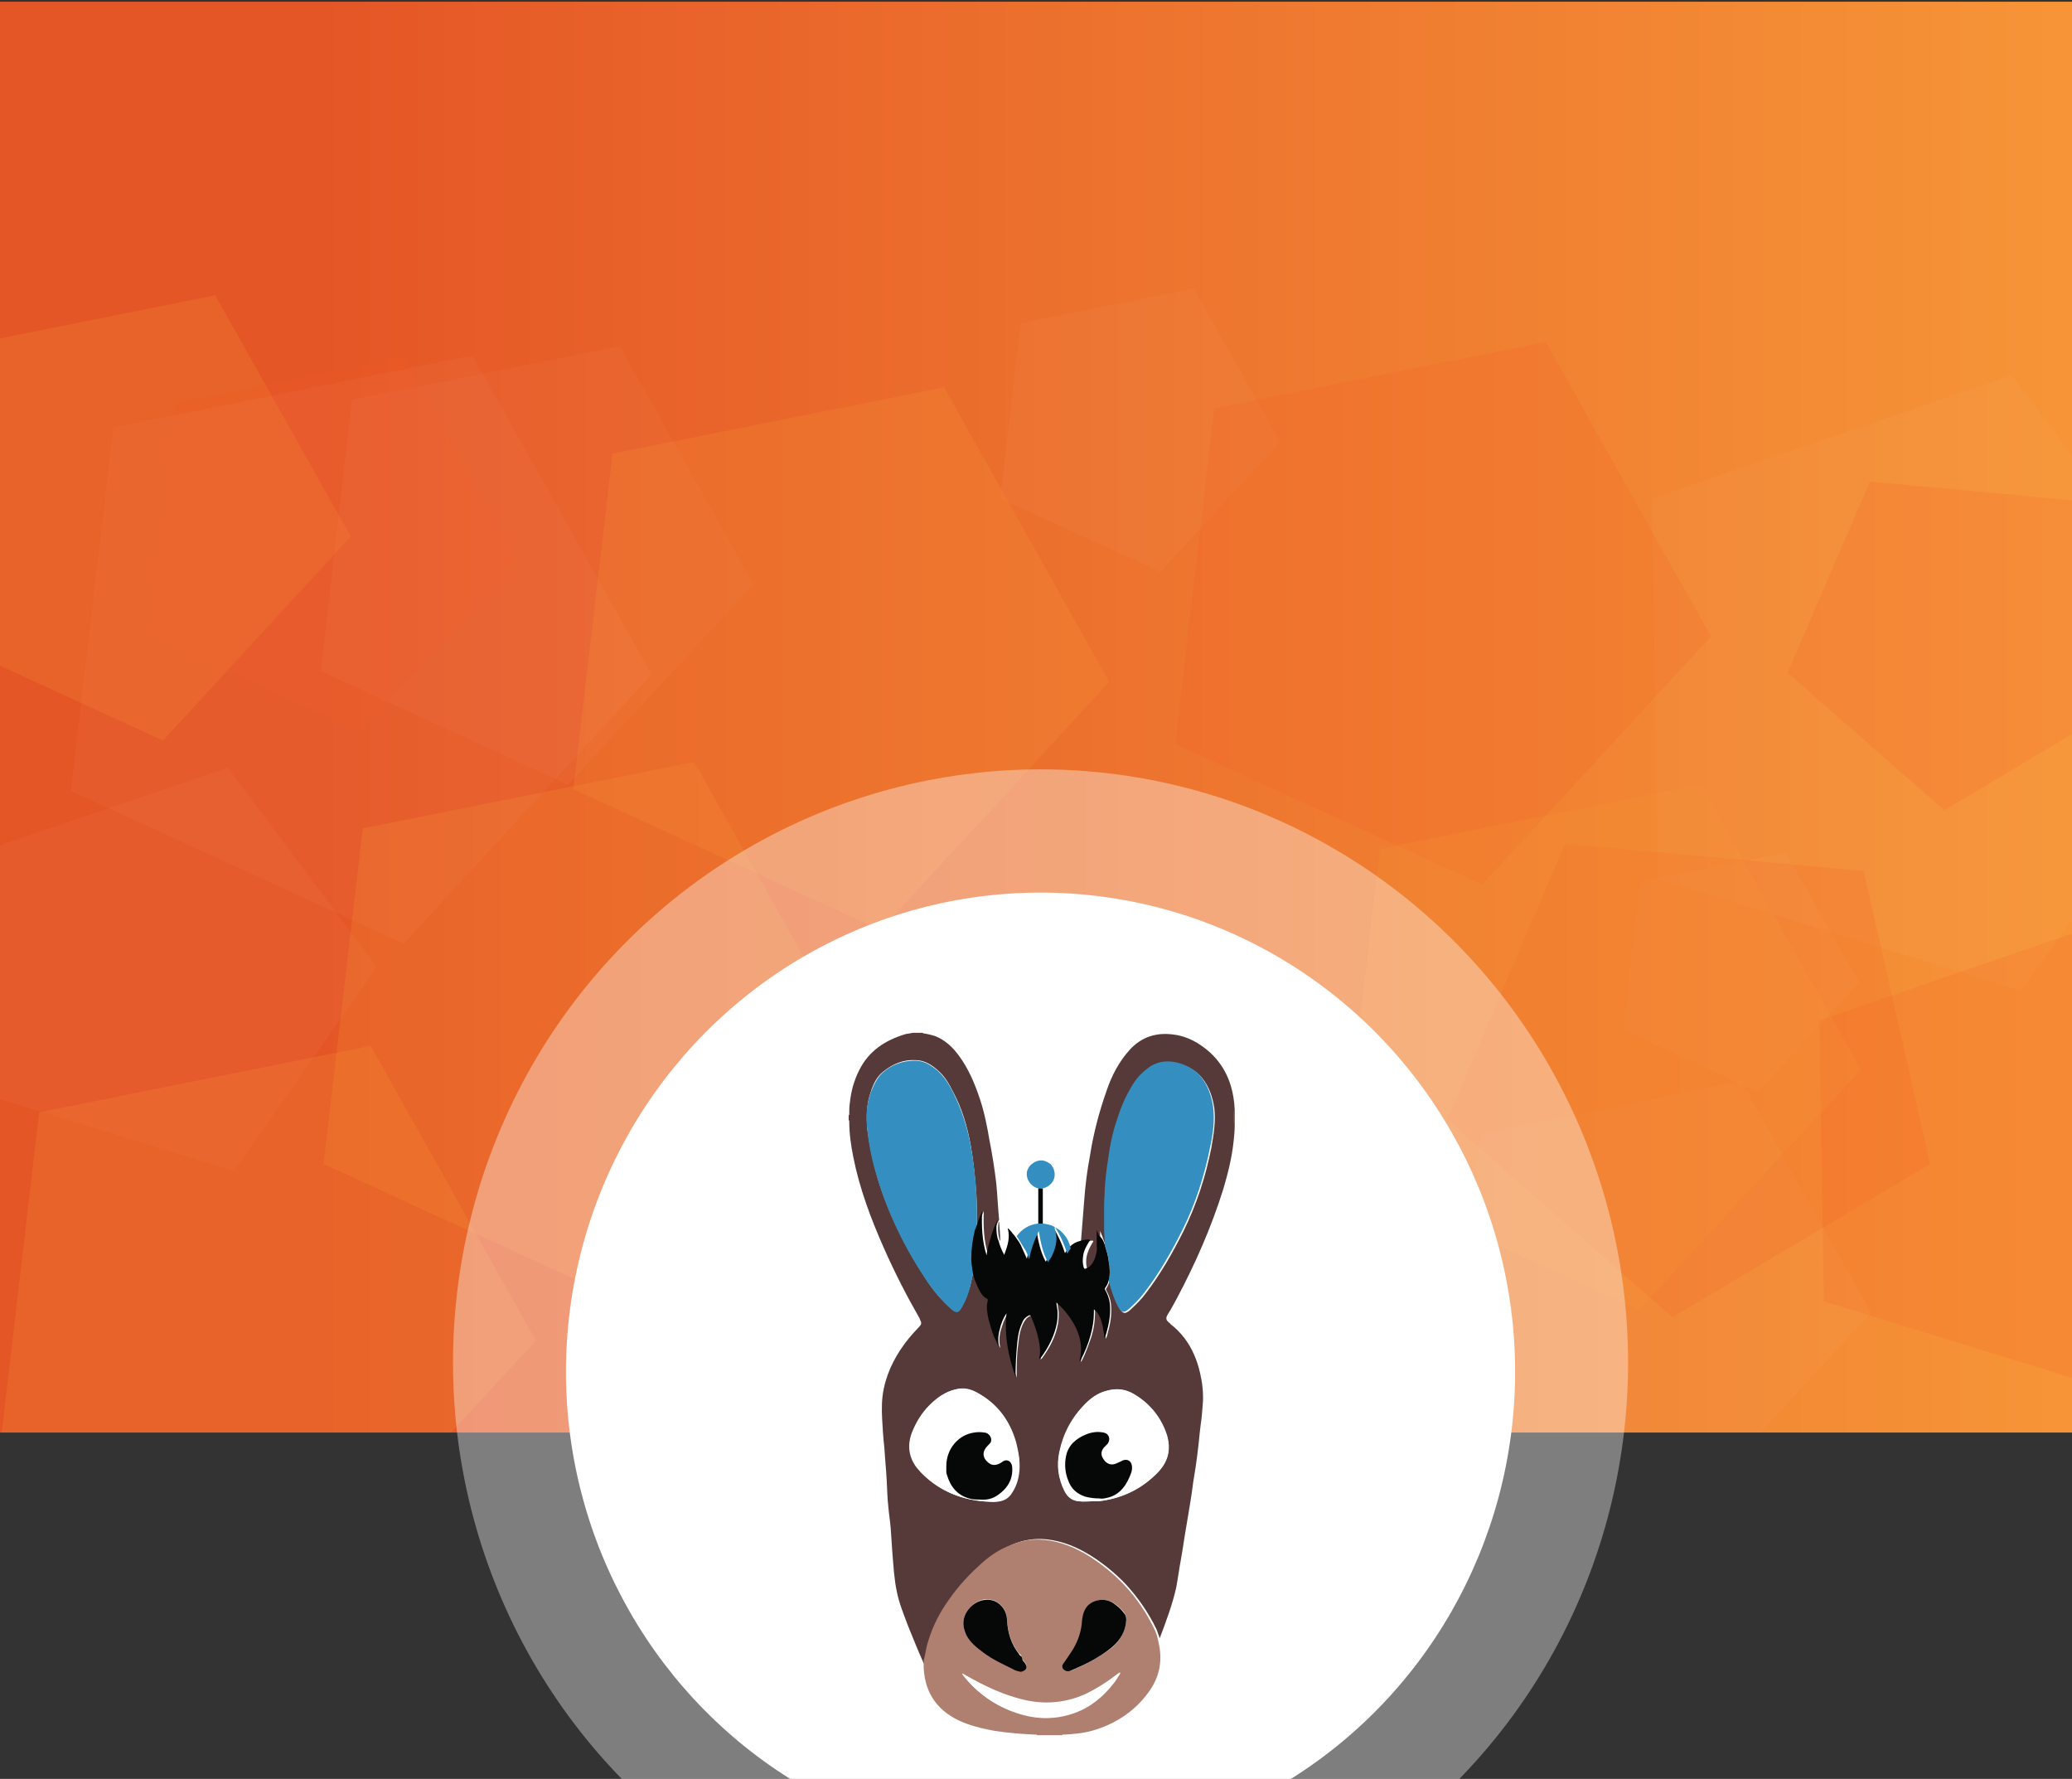 <?xml version="1.0" encoding="utf-8"?>
<!-- Generator: Adobe Illustrator 22.0.0, SVG Export Plug-In . SVG Version: 6.00 Build 0)  -->
<svg version="1.1" id="Layer_1" xmlns="http://www.w3.org/2000/svg" xmlns:xlink="http://www.w3.org/1999/xlink" x="0px" y="0px"
	 viewBox="0 0 365 313.3" style="enable-background:new 0 0 365 313.3;" xml:space="preserve">
<rect x="0" y="0" width="365" height="313.3" fill="#333333" stroke="none"/>
<style type="text/css">
	.st0{stroke:#000000;stroke-miterlimit:10;}
	.st1{fill:#FFFFFF;stroke:#FFFFFF;stroke-miterlimit:10;}
	.st2{fill:#F0A64F;}
	.st3{fill:#FFFFFF;}
	.st4{fill:#AF8070;}
	.st5{clip-path:url(#SVGID_2_);}
	.st6{clip-path:url(#SVGID_2_);fill:#FFFFFF;}
	.st7{fill:#FFFFFF;stroke:#C6C6C6;stroke-width:0.75;stroke-miterlimit:10;}
	.st8{clip-path:url(#SVGID_4_);fill:#FFFFFF;}
	.st9{clip-path:url(#SVGID_4_);}
	.st10{fill:#F69437;stroke:#F69437;stroke-miterlimit:10;}
	.st11{clip-path:url(#SVGID_6_);fill:#F69437;}
	.st12{clip-path:url(#SVGID_6_);fill:#FFFFFF;}
	.st13{clip-path:url(#SVGID_8_);fill:#FFFFFF;stroke:#232323;stroke-width:0.5;stroke-miterlimit:10;}
	.st14{clip-path:url(#SVGID_8_);fill:#232323;}
	.st15{clip-path:url(#SVGID_8_);}
	.st16{clip-path:url(#SVGID_8_);fill:#474747;}
	.st17{fill:#474747;}
	.st18{fill:#232323;stroke:#000000;stroke-miterlimit:10;}
	.st19{fill:#E0E0E0;}
	.st20{fill:#F2A74E;}
	.st21{fill:#F9FBFD;}
	.st22{fill:none;stroke:#AFAFAF;stroke-width:4;stroke-miterlimit:10;}
	.st23{fill:#AFAFAF;}
	.st24{clip-path:url(#SVGID_10_);}
	.st25{clip-path:url(#SVGID_12_);fill:#FFFFFF;stroke:#232323;stroke-width:0.5;stroke-miterlimit:10;}
	.st26{clip-path:url(#SVGID_12_);fill:#232323;}
	.st27{clip-path:url(#SVGID_12_);}
	.st28{clip-path:url(#SVGID_12_);fill:#474747;}
	.st29{fill:#EB592A;}
	.st30{fill:#563B39;}
	.st31{fill:#AE8070;}
	.st32{fill:#358EBF;}
	.st33{fill:#070808;}
	.st34{fill:#4B3938;}
	.st35{fill:#F05A2B;}
	.st36{fill:#107BA4;}
	.st37{fill:#1F3568;}
	.st38{clip-path:url(#SVGID_14_);fill:url(#SVGID_15_);}
	.st39{opacity:3.000000e-02;clip-path:url(#SVGID_14_);fill:#FFFFFF;}
	.st40{opacity:0.17;clip-path:url(#SVGID_14_);fill:#F15A29;}
	.st41{opacity:0.21;clip-path:url(#SVGID_14_);fill:#F69437;}
	.st42{opacity:0.37;fill:#FFFFFF;}
	.st43{fill:#563A39;}
	.st44{fill:#348FC0;}
	.st45{fill:#060707;}
</style>
<g>
	<defs>
		<rect id="SVGID_13_" x="0" y="0.3" width="365" height="252"/>
	</defs>
	<clipPath id="SVGID_2_">
		<use xlink:href="#SVGID_13_"  style="overflow:visible;"/>
	</clipPath>
	<linearGradient id="SVGID_4_" gradientUnits="userSpaceOnUse" x1="-3.674967e-02" y1="126.315" x2="364.963" y2="126.315">
		<stop  offset="0.154" style="stop-color:#E55626"/>
		<stop  offset="0.993" style="stop-color:#F69437"/>
	</linearGradient>
	<rect x="0" y="0.3" style="clip-path:url(#SVGID_2_);fill:url(#SVGID_4_);" width="365" height="252"/>
	<polygon style="opacity:3.000000e-02;clip-path:url(#SVGID_2_);fill:#FFFFFF;" points="354.4,66.1 291,87.8 292.1,154.8 
		356.1,174.5 394.6,119.7 	"/>
	<polygon style="opacity:3.000000e-02;clip-path:url(#SVGID_2_);fill:#FFFFFF;" points="40.1,135.2 -1.5,149.4 -0.8,193.3 
		41.2,206.2 66.4,170.3 	"/>
	<polygon style="opacity:0.17;clip-path:url(#SVGID_2_);fill:#F15A29;" points="367.4,163.6 320.5,179.7 321.3,229.2 368.7,243.8 
		397.2,203.2 	"/>
	<polygon style="opacity:3.000000e-02;clip-path:url(#SVGID_2_);fill:#FFFFFF;" points="179.8,56.9 176.2,87.8 204.4,100.7 
		225.5,77.9 210.3,50.8 	"/>
	<polygon style="opacity:3.000000e-02;clip-path:url(#SVGID_2_);fill:#FFFFFF;" points="62,70.4 56.5,118.2 100.1,138.2 
		132.7,102.9 109.2,61 	"/>
	<polygon style="opacity:3.000000e-02;clip-path:url(#SVGID_2_);fill:#FFFFFF;" points="288.9,155.3 285.9,181.3 309.7,192.3 
		327.5,173 314.6,150.2 	"/>
	<polygon style="opacity:0.21;clip-path:url(#SVGID_2_);fill:#F69437;" points="-10,61.6 -15.6,110.1 28.7,130.4 61.8,94.5 37.9,52 
			"/>
	<polygon style="opacity:3.000000e-02;clip-path:url(#SVGID_2_);fill:#FFFFFF;" points="260.8,199.6 255.4,246.1 297.9,265.6 
		329.6,231.2 306.7,190.4 	"/>
	<polygon style="opacity:0.21;clip-path:url(#SVGID_2_);fill:#F69437;" points="63.9,145.9 57,205 111.1,229.8 151.4,186.1 
		122.3,134.2 	"/>
	<polygon style="opacity:0.17;clip-path:url(#SVGID_2_);fill:#F15A29;" points="213.9,71.9 207,131 261.1,155.8 301.4,112.1 
		272.3,60.2 	"/>
	<polygon style="opacity:0.17;clip-path:url(#SVGID_2_);fill:#F15A29;" points="365.9,88.2 329.4,84.8 314.9,118.5 342.5,142.7 
		374,123.9 	"/>
	<polygon style="opacity:0.17;clip-path:url(#SVGID_2_);fill:#F15A29;" points="328.3,153.4 275.7,148.6 254.9,197.2 294.6,232 
		340,205 	"/>
	<polygon style="opacity:0.21;clip-path:url(#SVGID_2_);fill:#F69437;" points="6.9,195.9 0,255 54.1,279.8 94.4,236.1 65.3,184.2 	
		"/>
	<polygon style="opacity:0.21;clip-path:url(#SVGID_2_);fill:#F69437;" points="107.9,79.9 101,139 155.1,163.8 195.4,120.1 
		166.3,68.2 	"/>
	<polygon style="opacity:0.21;clip-path:url(#SVGID_2_);fill:#F69437;" points="243.1,149.5 236.4,206.7 288.7,230.7 327.8,188.4 
		299.6,138.2 	"/>
	<polygon style="opacity:0.17;clip-path:url(#SVGID_2_);fill:#F15A29;" points="30.9,70.9 26.2,111.6 63.4,128.8 91.2,98.6 
		71.1,62.9 	"/>
	<polygon style="opacity:3.000000e-02;clip-path:url(#SVGID_2_);fill:#FFFFFF;" points="20,75.3 12.5,139.3 71.1,166.2 114.8,118.8 
		83.2,62.6 	"/>
</g>
<ellipse class="st3" cx="183.3" cy="241.6" rx="83.6" ry="84.4"/>
<ellipse class="st42" cx="183.3" cy="240" rx="103.5" ry="104.5"/>
<g>
	<path class="st43" d="M160.8,181.9h1.7c0,0.1,0.1,0,0.2,0.1c0.7,0.1,1.5,0.3,2.1,0.5c1.7,0.7,3,1.9,4.1,3.4
		c1.7,2.3,2.8,4.9,3.7,7.6c0.8,2.4,1.3,4.9,1.7,7.3c0.5,2.5,0.9,5.1,1.2,7.6c0.2,2.1,0.3,4.3,0.5,6.4c-0.5,0.9-0.8,1.9-1.1,2.9
		c-0.4,1.1-0.7,2.2-0.8,3.4c-0.8-2.5-0.9-5.1-0.8-7.8c-0.5,1.1-0.9,2.1-1.2,3.2c0-0.3,0-0.6,0-0.9c0-1.7,0-3.5-0.1-5.2
		c-0.2-2.9-0.5-5.8-1-8.7c-0.6-3.3-1.5-6.4-3.1-9.4c-0.7-1.4-1.5-2.8-2.7-3.8c-1.1-1-2.4-1.8-4-1.8c-2.1-0.1-4,0.7-5.7,2.1
		c-1.1,0.9-1.7,2.2-2.1,3.5c-0.8,2.2-0.8,4.5-0.6,6.7c0.4,2.9,1,5.7,1.8,8.5c2,6.5,5,12.5,8.8,18.2c1.2,1.8,2.6,3.4,4.2,4.8
		c0.8,0.7,1.3,0.7,1.8-0.3c0.6-1.2,1.1-2.4,1.5-3.7c0.2-0.9,0.4-1.8,0.6-2.7c0.2,0.7,0.3,1.5,0.6,2.2c0.5,1.1,0.8,2.2,2,2.9
		c0.1,0,0.1,0.2,0.1,0.3c-0.3,1-0.1,2.1,0.1,3.1c0.2,1.1,0.6,2.1,1,3.2c0.2,0.7,0.5,1.3,0.9,1.9c-0.2-1-0.2-2.1,0.1-3.1
		c0.3-1,0.6-2,1.2-2.9c-0.4,3.8,0.2,7.5,1.6,11.2c0-0.1,0-0.1,0-0.2c0-2,0-3.9,0.3-5.8c0.1-1.2,0.3-2.3,0.8-3.4
		c0.3-0.6,0.6-1.1,1.2-1.4c0.2-0.1,0.3-0.1,0.4,0.1c0.6,1.4,1.1,2.8,1.4,4.3c0.2,1,0.3,2,0.1,3c0,0.1,0,0.1,0,0.2
		c0.1,0,0.1-0.1,0.2-0.1c1.4-1.9,2.5-3.9,2.9-6.3c0.1-0.6,0.1-1.2,0.1-1.8c0-0.6-0.2-1.1-0.2-1.7l0,0c0.7,0.6,1.3,1.2,1.8,1.9
		c1,1.3,1.9,2.7,2.3,4.4c0.2,0.8,0.3,1.7,0.2,2.6c0,0.5-0.2,1-0.2,1.5c0,0,0,0,0,0.1l0,0l0-0.1c0.1-0.1,0.1-0.2,0.2-0.3
		c0.7-1.4,1.2-2.8,1.7-4.3c0.4-1.3,0.6-2.7,0.6-4.1c0-0.2,0-0.3,0-0.5c0.2,0.2,0.4,0.3,0.6,0.6c0.6,0.8,0.8,1.7,1,2.6
		c0.1,0.6,0.2,1.2,0.3,1.9c0.1-0.3,0.3-0.6,0.3-0.9c0.5-1.7,0.8-3.5,0.6-5.3c-0.1-0.8-0.4-1.6-0.8-2.3c-0.1-0.2-0.1-0.3,0-0.4
		c0.3-0.4,0.4-0.9,0.6-1.3c0,0,0,0.1,0,0.1c0.4,1.6,0.9,3.2,1.7,4.7c0.6,1,1,1.1,1.9,0.3c1-0.9,2-1.9,2.8-3
		c2.6-3.4,4.7-7.1,6.6-10.9c2.3-4.7,3.9-9.6,4.9-14.7c0.4-2.3,0.8-4.7,0.5-7c-0.3-1.9-0.9-3.7-2.1-5.2c-1.1-1.4-2.7-2.2-4.4-2.6
		c-1.9-0.4-3.6-0.1-5.1,1.1c-0.9,0.7-1.7,1.5-2.3,2.4c-1.4,2-2.3,4.2-3,6.5c-0.8,2.3-1.2,4.7-1.6,7.1c-0.3,1.8-0.5,3.6-0.6,5.4
		c0,0.8-0.1,1.7-0.1,2.5c0,1.4,0,2.8,0,4.1c0,1,0.2,2,0.1,3c-0.2-0.5-0.4-1-0.6-1.6c-0.1-0.3-0.3-0.7-0.4-1c0,0.9,0,1.8,0,2.7
		c0,0.9-0.1,1.7-0.4,2.5c-0.3,0.7-0.7,1.4-1.5,1.6c-0.2,0.1-0.4,0.1-0.4-0.2c-0.2-0.6-0.2-1.3-0.1-2c0.2-1,0.6-1.8,1.1-2.6
		c0-0.1,0.1-0.1,0.1-0.2c0-0.1-0.2-0.1-0.3-0.1c-0.7,0-1.3,0.2-1.9,0.4c0.2-2.5,0.4-5.1,0.6-7.6c0.2-2.6,0.5-5.1,1-7.7
		c0.6-3.9,1.6-7.7,2.9-11.4c0.9-2.7,2.2-5.2,4.1-7.3c2.1-2.3,4.7-3.1,7.7-2.7c2.5,0.3,4.6,1.5,6.5,3.2c2.9,2.7,4.1,6.1,4.3,10
		c0,1,0,1.9,0,2.9c0,0.9-0.1,1.9-0.2,2.8c-0.3,2.8-1,5.6-1.8,8.3c-2.1,6.7-4.9,13.1-8.2,19.3c-0.5,0.9-1,1.9-1.6,2.8
		c-0.4,0.7-0.3,1,0.3,1.5c0.1,0,0.1,0.1,0.2,0.2c0.9,0.7,1.7,1.5,2.4,2.4c1.4,1.8,2.3,4,2.8,6.2c0.4,1.7,0.6,3.5,0.5,5.2
		c-0.1,1.3-0.2,2.7-0.4,4c-0.2,1.5-0.3,3-0.5,4.5c-0.2,1.8-0.5,3.7-0.8,5.5c-0.3,2.4-0.7,4.7-1.1,7.1c-0.4,2.2-0.7,4.5-1.1,6.7
		c-0.3,1.6-0.5,3.2-0.8,4.8c-0.7,3.1-1.8,6-2.9,8.9c-0.1-0.1-0.1-0.2-0.1-0.3c-0.2-0.4-0.3-0.9-0.5-1.3c-1.4-2.9-3.2-5.5-5.4-7.9
		c-1.8-1.9-3.9-3.6-6.1-5c-2.4-1.5-5-2.6-7.9-2.9c-2-0.2-4,0.1-5.9,0.9c-2.1,0.9-4,2.2-5.7,3.7c-2.2,2.1-4.2,4.4-5.9,6.9
		c-1.3,2.1-2.4,4.3-3.1,6.7c-0.3,1-0.4,2.1-0.7,3.1c-0.1,0.2-0.1,0.5-0.2,0.7c0-0.1-0.1-0.2-0.1-0.2c-1-2.2-1.9-4.5-2.8-6.7
		c-0.7-1.9-1.5-3.8-1.9-5.8c-0.5-2.3-0.6-4.6-0.8-6.9c-0.1-1.5-0.2-2.9-0.3-4.4c-0.1-1.2-0.3-2.4-0.4-3.6c-0.2-1.6-0.2-3.2-0.3-4.8
		c-0.1-1.9-0.3-3.8-0.4-5.6c-0.2-1.7-0.3-3.4-0.4-5.1c-0.1-1.8-0.1-3.7,0.3-5.5c0.7-3.3,2.3-6.2,4.4-8.8c0.6-0.7,1.2-1.4,1.8-2
		c0.4-0.4,0.5-0.7,0.2-1.2c0-0.1-0.1-0.2-0.1-0.3c-2.3-4-4.4-8.1-6.3-12.4c-2.3-5.2-4.3-10.5-5.4-16.1c-0.4-2-0.7-4.1-0.7-6.2
		c0-0.1,0-0.2-0.1-0.2v-0.9c0.1,0,0.1-0.1,0.1-0.2c0-0.6,0-1.3,0.1-1.9c0.2-2,0.7-3.9,1.6-5.7c1.7-3.5,4.6-5.4,8.3-6.5
		C159.7,182.1,160.3,182,160.8,181.9z M192.5,264.4c0.3,0,0.6,0,0.9,0c0.3,0,0.6-0.1,0.8-0.1c3.8-0.6,7-2.2,9.7-5
		c1.8-1.8,2.4-4,1.6-6.5c-1-3.1-2.9-5.5-5.7-7.2c-1.6-1-3.3-1.1-5.1-0.6c-1.4,0.4-2.5,1.2-3.5,2.2c-2.4,2.4-3.9,5.2-4.6,8.5
		c-0.5,2.4-0.2,4.7,0.9,6.9c0.5,1,1.3,1.7,2.5,1.8C190.9,264.5,191.7,264.4,192.5,264.4z M174.7,264.5c0.2,0,0.4,0,0.5,0
		c1.3,0,2.4-0.4,3.1-1.6c0.8-1.2,1.2-2.6,1.3-4.1c0.1-1.6-0.2-3.2-0.6-4.8c-1.1-3.8-3.3-6.8-6.8-8.7c-1.2-0.7-2.5-1-3.8-0.6
		c-1.8,0.4-3.3,1.5-4.6,2.8c-1.4,1.4-2.4,3.1-3.1,4.9c-0.8,2.2-0.5,4.2,0.9,6.1c0.8,1.1,1.9,2,3,2.8
		C167.6,263.5,171.1,264.4,174.7,264.5L174.7,264.5z"/>
	<path class="st4" d="M203.9,288.4c0.1,0.5,0.2,1,0.3,1.4c0.6,3.1-0.1,5.9-2,8.4c-2.3,3.1-5.4,5.2-9.1,6.4c-1.8,0.6-3.7,0.8-5.7,0.9
		c-0.1,0-0.2-0.1-0.3,0.1h-4.4c0-0.1-0.1-0.1-0.2-0.1c-2.5-0.1-5-0.3-7.5-0.7c-2.1-0.4-4.2-0.9-6.1-1.8c-4.2-2-6.2-5.4-6.2-10
		c0-0.2,0.1-0.3,0-0.5c0.3-1,0.4-2.1,0.7-3.1c0.7-2.4,1.7-4.6,3.1-6.7c1.7-2.6,3.6-4.8,5.9-6.9c1.7-1.6,3.5-2.9,5.7-3.7
		c1.9-0.8,3.8-1.1,5.9-0.9c2.9,0.3,5.5,1.4,7.9,2.9c2.2,1.4,4.3,3.1,6.1,5c2.2,2.3,4,5,5.4,7.9c0.2,0.4,0.3,0.8,0.5,1.3
		C203.8,288.2,203.8,288.3,203.9,288.4z M197.4,294.6c-0.1,0-0.2,0.1-0.3,0.2c-1.9,1.4-3.8,2.7-5.9,3.7c-3.3,1.4-6.6,1.8-10.1,1.1
		c-2.9-0.5-5.6-1.6-8.2-3c-1.1-0.6-2.2-1.2-3.3-1.8l0,0l0,0c0,0.2,0.1,0.3,0.2,0.4c2.5,3.1,5.6,5.3,9.3,6.5c2.9,1,5.9,1.2,8.9,0.4
		c3.5-0.9,6.2-3,8.4-5.9C196.7,295.7,197.1,295.2,197.4,294.6C197.4,294.6,197.4,294.6,197.4,294.6
		C197.4,294.5,197.4,294.5,197.4,294.6L197.4,294.6z M198.4,285.3c0.1-0.5-0.1-0.8-0.3-1.2c-0.5-0.7-1.1-1.2-1.8-1.7
		c-1.5-1-3.4-0.8-4.6,0.4c-0.7,0.7-1,1.7-1,2.7c-0.1,1.8-0.7,3.5-1.6,5c-0.5,0.8-1.1,1.7-1.7,2.5c-0.3,0.5-0.2,0.9,0.3,1.2
		c0.4,0.2,0.7,0.1,1.1,0c2.6-1.1,5-2.4,7.2-4.1C197.4,288.8,198.3,287.3,198.4,285.3L198.4,285.3z M169.7,285.9
		c0,0.7,0.2,1.3,0.5,1.9c0.8,1.3,1.9,2.3,3.1,3.2c1.6,1.2,3.4,2,5.2,2.9c0.3,0.2,0.7,0.3,1.1,0.4c0.4,0.1,0.7,0,1-0.3
		c0.2-0.1,0.3-0.4,0.2-0.7c-0.1-0.3-0.3-0.6-0.5-0.8c-0.1-0.1-0.2-0.2-0.2-0.4c0-0.2-0.1-0.3-0.2-0.5c-0.1-0.1-0.2-0.3-0.4-0.4
		c-1.4-1.8-2-3.8-2.1-6c-0.1-2.3-2-3.8-4.1-3.5C171.4,282.1,169.7,283.9,169.7,285.9L169.7,285.9z"/>
	<path class="st4" d="M217.3,195.2L217.3,195.2l0.1,2.9l0,0h0C217.3,197.2,217.3,196.2,217.3,195.2z"/>
	<path class="st44" d="M171.5,223.9c-0.2,0.9-0.4,1.8-0.6,2.7c-0.3,1.3-0.8,2.6-1.5,3.7c-0.5,1-1,1-1.8,0.3c-1.6-1.4-3-3.1-4.2-4.8
		c-3.8-5.6-6.8-11.6-8.8-18.2c-0.9-2.8-1.5-5.6-1.8-8.5c-0.3-2.3-0.2-4.5,0.6-6.7c0.5-1.3,1.1-2.6,2.1-3.5c1.6-1.4,3.5-2.1,5.7-2.1
		c1.6,0,2.8,0.8,4,1.8c1.2,1.1,2,2.4,2.7,3.8c1.5,3,2.5,6.1,3.1,9.4c0.5,2.9,0.9,5.8,1,8.7c0.1,1.7,0.1,3.5,0.1,5.2
		c0,0.3,0,0.6,0,0.9c0,0.1,0,0.2-0.1,0.3c-0.4,1.6-0.7,3.3-0.6,4.9C171.3,222.5,171.4,223.2,171.5,223.9z"/>
	<path class="st44" d="M194.6,219.2c0-1-0.1-2-0.1-3c0-1.4,0-2.8,0-4.1c0-0.8,0.1-1.7,0.1-2.5c0.1-1.8,0.3-3.6,0.6-5.4
		c0.3-2.4,0.8-4.8,1.6-7.1c0.7-2.3,1.7-4.5,3-6.5c0.6-0.9,1.4-1.7,2.3-2.4c1.5-1.2,3.2-1.5,5.1-1.1c1.7,0.4,3.3,1.2,4.4,2.6
		c1.2,1.5,1.8,3.3,2.1,5.2c0.3,2.4,0,4.7-0.5,7c-1,5.1-2.6,10.1-4.9,14.7c-1.9,3.8-4,7.5-6.6,10.9c-0.8,1.1-1.8,2.1-2.8,3
		c-0.9,0.8-1.3,0.7-1.9-0.3c-0.8-1.5-1.3-3.1-1.7-4.7c0,0,0-0.1,0-0.1c0.3-1.1,0.2-2.3,0-3.4C195.2,221,194.9,220.1,194.6,219.2z"/>
	<path class="st45" d="M194.6,219.2c0.3,1,0.6,1.9,0.7,2.9c0.2,1.1,0.3,2.3,0,3.4c-0.1,0.5-0.3,0.9-0.6,1.3c-0.1,0.2-0.1,0.3,0,0.4
		c0.4,0.7,0.7,1.5,0.8,2.3c0.2,1.8-0.1,3.5-0.6,5.3c-0.1,0.3-0.2,0.6-0.3,0.9c-0.1-0.6-0.2-1.2-0.3-1.9c-0.2-0.9-0.4-1.8-1-2.6
		c-0.2-0.2-0.4-0.4-0.6-0.6c0,0.2,0,0.4,0,0.5c0,1.4-0.2,2.7-0.6,4.1c-0.4,1.5-1,2.9-1.7,4.3c0,0.1-0.1,0.2-0.2,0.3l0,0
		c0-0.5,0.2-1,0.2-1.5c0.1-0.9,0-1.7-0.2-2.6c-0.4-1.6-1.2-3-2.3-4.4c-0.5-0.7-1.2-1.3-1.8-1.9l0,0l0,0c0,0.6,0.2,1.1,0.2,1.7
		c0,0.6,0,1.2-0.1,1.8c-0.4,2.3-1.5,4.4-2.9,6.3c0,0.1-0.1,0.2-0.2,0.1c-0.1,0,0-0.1,0-0.2c0.2-1,0.1-2-0.1-3
		c-0.3-1.5-0.8-2.9-1.4-4.3c-0.1-0.2-0.2-0.2-0.4-0.1c-0.6,0.3-1,0.8-1.2,1.4c-0.5,1.1-0.7,2.3-0.8,3.4c-0.2,1.9-0.3,3.9-0.3,5.8
		c0,0.1,0,0.1,0,0.2c-1.3-3.7-2-7.3-1.6-11.2c-0.6,0.9-1,1.9-1.2,2.9c-0.3,1-0.3,2.1-0.1,3.1c-0.3-0.6-0.6-1.2-0.9-1.9
		c-0.4-1-0.7-2.1-1-3.2c-0.2-1-0.4-2.1-0.1-3.1c0-0.1,0-0.2-0.1-0.3c-1.1-0.6-1.5-1.8-2-2.9c-0.3-0.7-0.5-1.5-0.6-2.2
		c-0.1-0.7-0.2-1.4-0.2-2c0-1.7,0.2-3.3,0.6-4.9c0-0.1,0-0.2,0.1-0.3c0.4-1,0.7-2.1,1.2-3.2c-0.1,2.7,0,5.3,0.8,7.8
		c0.1-1.2,0.5-2.3,0.8-3.4c0.3-1,0.7-2,1.1-2.9c0,0.1,0,0.2,0,0.3c0,0,0,0.1-0.1,0.1c-0.1,0.7-0.1,1.5,0,2.2
		c0.1,0.4,0.1,0.8,0.3,1.1c0.2,0.8,0.5,1.6,1,2.5c0.6-1.6,1.1-3.1,0.6-4.7l0,0c0.5,0.3,0.8,0.9,1.2,1.3c0.5,0.7,1,1.3,1.3,2.1
		c0.3,0.7,0.6,1.3,0.9,2c0.3-1.7,0.9-3.4,1.7-5c0.3,2,0.7,3.8,1.6,5.5c0.2-0.3,0.4-0.6,0.6-0.9c0.7-1.3,1.1-2.7,0.8-4.3
		c0-0.3-0.2-0.6-0.2-0.9l0.1,0c0.9,1.5,1.6,3,2.1,4.6c0.2-0.3,0.4-0.6,0.6-0.9c0.5-0.5,1-0.9,1.6-1.1c0.6-0.2,1.2-0.4,1.9-0.4
		c0.1,0,0.2,0,0.3,0.1c0,0.1,0,0.2-0.1,0.2c-0.5,0.8-1,1.7-1.1,2.6c-0.1,0.7-0.1,1.3,0.1,2c0.1,0.3,0.2,0.3,0.4,0.2
		c0.8-0.3,1.2-0.9,1.5-1.6c0.3-0.8,0.5-1.6,0.4-2.5c0-0.9,0-1.8,0-2.7c0.1,0.3,0.3,0.7,0.4,1C194.2,218.1,194.4,218.6,194.6,219.2z"
		/>
	<path class="st3" d="M192.5,264.4c-0.8,0-1.6,0.1-2.4,0c-1.2-0.1-2-0.8-2.5-1.8c-1.1-2.2-1.5-4.5-0.9-6.9c0.7-3.3,2.2-6.1,4.6-8.5
		c1-1,2.2-1.8,3.5-2.2c1.8-0.6,3.5-0.4,5.1,0.6c2.8,1.7,4.7,4.1,5.7,7.2c0.7,2.5,0.2,4.6-1.6,6.5c-2.7,2.8-5.9,4.4-9.7,5
		c-0.3,0-0.6,0.1-0.8,0.1S192.8,264.4,192.5,264.4z M193.6,263.9c0.5,0,1,0,1.4-0.1c2-0.4,3.2-1.7,3.9-3.5c0.3-0.7,0.5-1.4,0.5-2.1
		c-0.1-0.9-0.8-1.3-1.6-1c-0.2,0.1-0.4,0.2-0.6,0.3c-0.2,0.1-0.4,0.2-0.7,0.3c-0.8,0.2-1.6,0-2.1-0.8c-0.5-0.7-0.5-1.4,0.1-2.1
		c0.2-0.2,0.4-0.4,0.6-0.6c0.7-0.8,0.3-1.8-0.7-2c-1-0.2-2.1-0.1-3,0.3c-1.8,0.7-3.2,1.9-3.6,3.8c-0.3,1.5-0.2,3,0.4,4.4
		c0.6,1.4,1.6,2.4,3,2.8C192,263.9,192.8,263.9,193.6,263.9L193.6,263.9z"/>
	<path class="st3" d="M174.7,264.5c-3.6-0.1-7.1-1-10.2-3.2c-1.1-0.8-2.1-1.7-3-2.8c-1.4-1.8-1.7-3.9-0.9-6.1
		c0.7-1.8,1.7-3.5,3.1-4.9c1.3-1.3,2.8-2.4,4.6-2.8c1.4-0.3,2.6,0,3.8,0.6c3.5,1.9,5.8,4.9,6.8,8.7c0.4,1.6,0.8,3.1,0.6,4.8
		c-0.1,1.4-0.6,2.8-1.3,4.1c-0.7,1.1-1.8,1.5-3.1,1.6C175.1,264.5,174.9,264.5,174.7,264.5z M166.7,258.2c0,0.2,0,0.5,0.1,0.7
		c0,0.2,0.1,0.4,0.1,0.6c0.6,2.1,1.8,3.6,3.9,4.2c0.6,0.2,1.3,0.1,1.9,0.2c1.2,0.1,2.3-0.1,3.2-0.8c1.8-1.2,2.7-2.8,2.5-5
		c-0.1-0.9-0.8-1.5-1.8-0.8c-0.2,0.1-0.3,0.2-0.5,0.3c-0.7,0.3-1.3,0.3-1.9-0.2c-1.1-0.9-1.2-2-0.1-3c0.1-0.1,0.2-0.2,0.3-0.3
		c0.4-0.4,0.4-0.9,0.1-1.4c-0.2-0.4-0.6-0.6-1-0.6c-0.6-0.1-1.2,0-1.8,0C168.7,252.7,166.6,255.2,166.7,258.2L166.7,258.2z"/>
	<path class="st45" d="M190.4,239.8L190.4,239.8L190.4,239.8C190.3,239.8,190.4,239.8,190.4,239.8L190.4,239.8z"/>
	<path class="st45" d="M198.4,285.3c-0.1,2-1,3.5-2.5,4.8c-2.2,1.8-4.6,3-7.2,4.1c-0.4,0.2-0.7,0.2-1.1,0c-0.5-0.3-0.6-0.7-0.3-1.2
		c0.6-0.8,1.1-1.6,1.7-2.5c0.9-1.5,1.5-3.2,1.6-5c0.1-1,0.3-1.9,1-2.7c1.2-1.2,3.2-1.4,4.6-0.4c0.7,0.5,1.3,1,1.8,1.7
		C198.3,284.4,198.4,284.8,198.4,285.3z"/>
	<path class="st45" d="M169.7,285.9c0-2,1.7-3.8,3.6-4.1c2.1-0.4,4,1.2,4.1,3.5c0.1,2.2,0.7,4.2,2.1,6c0.1,0.2,0.2,0.3,0.4,0.4
		c0.1,0.1,0.2,0.3,0.2,0.5c0,0.2,0.1,0.3,0.2,0.4c0.2,0.2,0.4,0.5,0.5,0.8c0.1,0.2,0,0.5-0.2,0.7c-0.3,0.2-0.6,0.4-1,0.3
		c-0.4-0.1-0.8-0.2-1.1-0.4c-1.8-0.9-3.6-1.7-5.2-2.9c-1.2-0.9-2.4-1.8-3.1-3.2C169.9,287.2,169.7,286.6,169.7,285.9z"/>
	<path class="st3" d="M169.5,294.7c1.1,0.6,2.2,1.3,3.3,1.8c2.6,1.3,5.3,2.4,8.2,3c3.5,0.7,6.9,0.3,10.1-1.1c2.1-1,4.1-2.3,5.9-3.7
		c0.1-0.1,0.2-0.1,0.3-0.2l0,0c-0.2,0.6-0.6,1.1-1,1.6c-2.1,2.9-4.9,4.9-8.4,5.9c-3,0.8-6,0.6-8.9-0.4c-3.7-1.3-6.9-3.4-9.3-6.5
		C169.7,295,169.5,294.9,169.5,294.7L169.5,294.7z"/>
	<path class="st3" d="M197.4,294.6L197.4,294.6C197.4,294.5,197.4,294.5,197.4,294.6C197.4,294.5,197.4,294.6,197.4,294.6
		L197.4,294.6z"/>
	<path class="st3" d="M169.5,294.7L169.5,294.7L169.5,294.7L169.5,294.7z"/>
	<path class="st44" d="M185.8,216.2c0,0.3,0.1,0.6,0.2,0.9c0.3,1.5-0.1,2.9-0.8,4.3c-0.2,0.3-0.4,0.6-0.6,0.9
		c-0.9-1.7-1.3-3.5-1.6-5.5c-0.8,1.6-1.4,3.3-1.7,5c-0.2-0.7-0.5-1.4-0.9-2c-0.4-0.7-0.9-1.4-1.3-2.1c0.9-1.2,2.1-2,3.7-2.2
		c0.1,0,0.2,0,0.2,0c0.3,0,0.5,0,0.8,0c0.6,0.1,1.3,0.2,1.8,0.5C185.7,216,185.8,216.1,185.8,216.2z"/>
	<path class="st44" d="M182.9,209.3c-1.3-0.3-2.2-1.6-2-2.9c0.3-1.3,1.6-2.2,2.9-2c0.4,0.1,0.8,0.3,1.1,0.5c1,0.8,1.2,2.4,0.4,3.4
		c-0.4,0.5-1,0.9-1.7,1C183.5,209.4,183.2,209.4,182.9,209.3z"/>
	<path class="st45" d="M182.9,209.3c0.3,0,0.5,0.1,0.8,0c0,1.8,0,3.6,0,5.4c0,0.3,0,0.5,0,0.8c-0.3,0-0.5,0-0.8,0L182.9,209.3z"/>
	<path class="st44" d="M188.6,219.9c-0.2,0.3-0.4,0.5-0.6,0.9c-0.5-1.6-1.2-3.2-2.1-4.6c0.7,0.3,1.1,0.7,1.6,1.3
		c0.6,0.7,0.9,1.5,1.1,2.3C188.6,219.8,188.6,219.9,188.6,219.9z"/>
	<path class="st34" d="M176.2,218.6c-0.2-0.3-0.2-0.7-0.3-1.1c-0.1-0.7-0.1-1.5,0-2.2c0,0,0-0.1,0.1-0.1
		C176.1,216.4,176.2,217.5,176.2,218.6z"/>
	<path class="st45" d="M177.8,216.4L177.8,216.4L177.8,216.4L177.8,216.4L177.8,216.4z"/>
	<path class="st34" d="M186.3,229.4L186.3,229.4L186.3,229.4L186.3,229.4z"/>
	<path class="st45" d="M193.6,263.9c-0.8,0-1.6-0.1-2.4-0.3c-1.5-0.5-2.5-1.4-3-2.8c-0.6-1.4-0.7-3-0.4-4.4c0.4-1.9,1.8-3.1,3.6-3.8
		c1-0.4,2-0.5,3-0.3c1,0.2,1.3,1.2,0.7,2c-0.2,0.2-0.4,0.4-0.6,0.6c-0.6,0.7-0.6,1.4-0.1,2.1c0.5,0.8,1.3,1.1,2.1,0.8
		c0.2-0.1,0.5-0.2,0.7-0.3c0.2-0.1,0.4-0.2,0.6-0.3c0.8-0.3,1.5,0.1,1.6,1c0.1,0.8-0.2,1.4-0.5,2.1c-0.8,1.8-2,3.1-3.9,3.5
		C194.6,263.9,194.1,264,193.6,263.9z"/>
	<path class="st45" d="M166.7,258.2c0-3,2.1-5.5,4.9-5.9c0.6-0.1,1.2-0.1,1.8,0c0.4,0,0.8,0.3,1,0.6c0.3,0.5,0.3,1-0.1,1.4
		c-0.1,0.1-0.2,0.2-0.3,0.3c-1,1-1,2.1,0.1,3c0.6,0.5,1.2,0.5,1.9,0.2c0.2-0.1,0.4-0.2,0.5-0.3c0.9-0.7,1.7-0.1,1.8,0.8
		c0.2,2.2-0.8,3.8-2.5,5c-1,0.7-2,0.9-3.2,0.8c-0.6,0-1.3,0-1.9-0.2c-2.1-0.6-3.3-2.1-3.9-4.2c-0.1-0.2-0.1-0.4-0.1-0.6
		C166.7,258.7,166.7,258.4,166.7,258.2z"/>
</g>
</svg>
